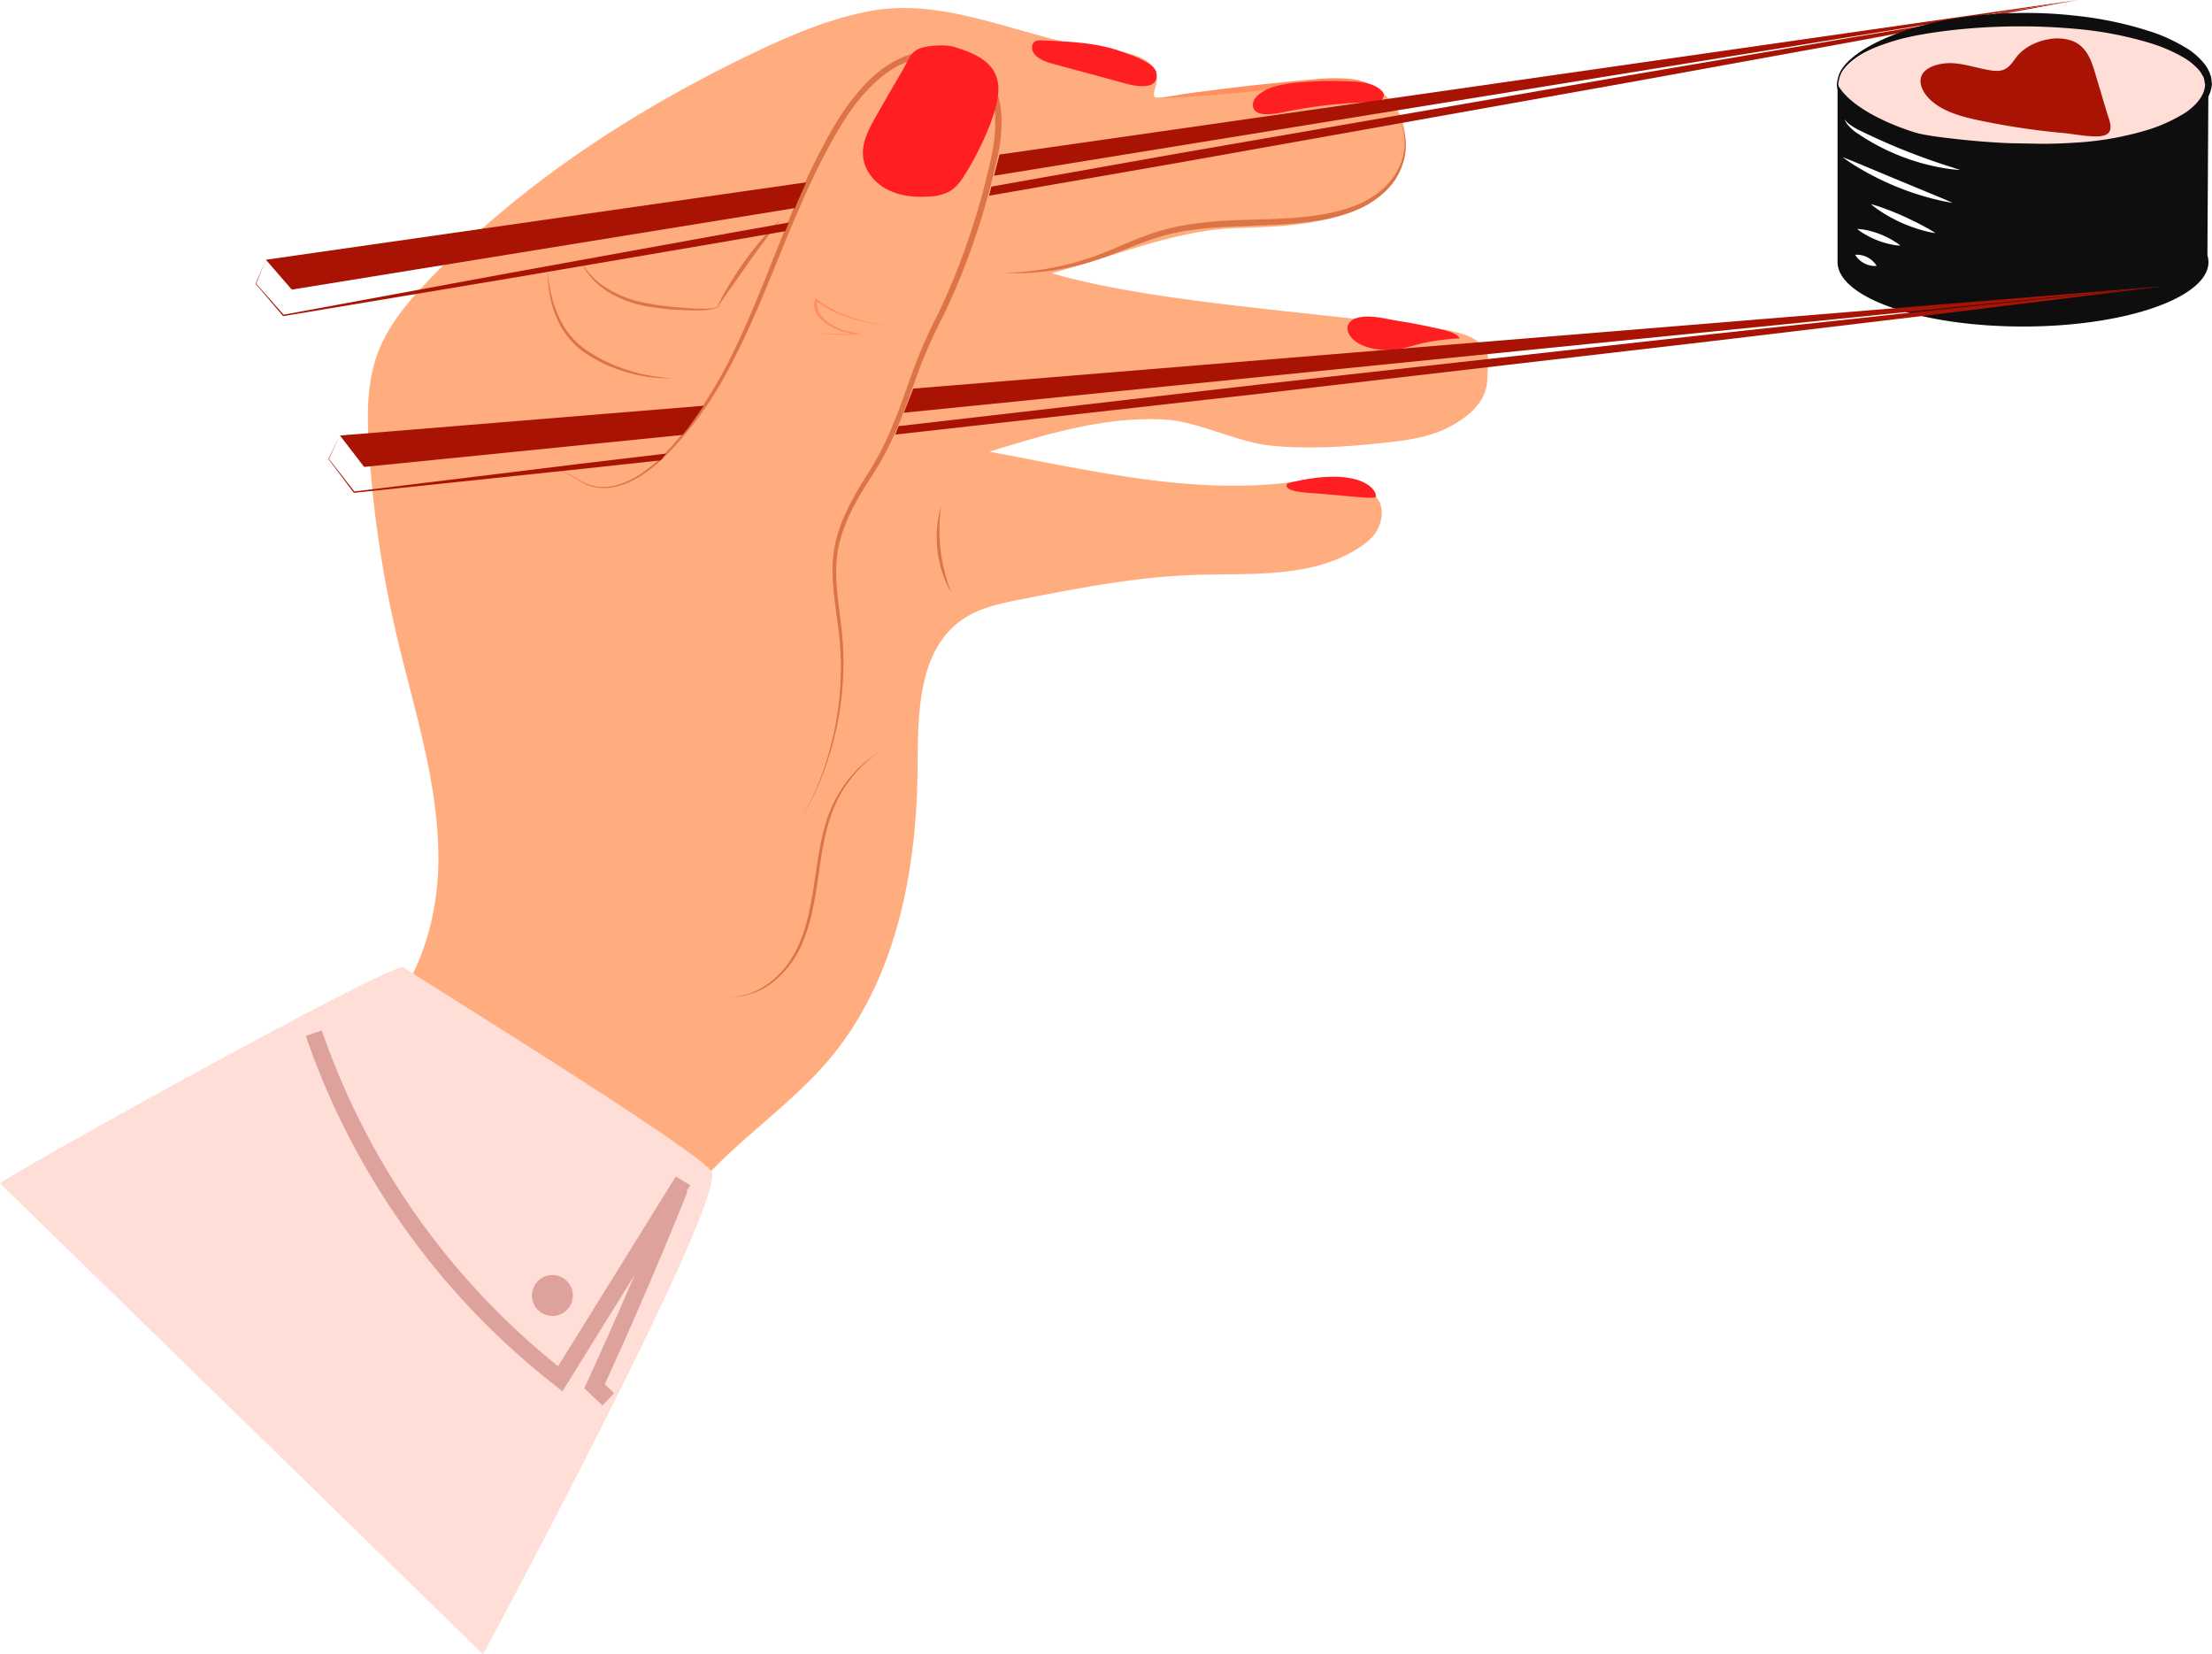 <svg xmlns="http://www.w3.org/2000/svg" width="1080" height="807.59" viewBox="0 0 1080 807.59"><g id="Слой_2" data-name="Слой 2"><g id="love02_440980258"><g id="love02_440980258-2" data-name="love02_440980258"><ellipse cx="987.68" cy="42.77" rx="90.48" ry="32.33" fill="#ffded7"/><path d="M214.05 418.51c-.08-37.27-12.25-73.28-20.68-109.59a553.68 553.68.0 0 1-13.2-89.84c-1-15.69-1.26-31.88 4.23-46.61 5.13-13.78 14.93-25.28 25.09-35.91C254 90 308.79 54.26 366.8 26.37c18.61-8.95 37.8-17.19 58.11-21 34.48-6.39 68 9.89 102.37 16.74 13.9 2.77 37.5 2.41 37.5 16.58.0 3.86-3.1 8.69.0 8.93 4.23.33 13.85-2 20.36-2.67 19.62-1.91 41.48-5.06 60.8-5.46 11.55-.24 20.26-1.54 29.12 5.87 17.5 14.62 13.19 39-5.58 52s-43.29 13.2-66.09 14c-30.16 1-60.23 14.23-89.92 22 43.13 12.52 106.36 17.29 161.59 23.84 10.34 1.23 35.84 2.72 44.65 8.27s6.75 9.3 6.46 19.71c-.32 10.89-8.95 18.17-18.58 23.25s-20.71 6.54-31.53 7.69c-18.49 2-37.16 3.27-55.66 1.41-16.23-1.63-35.57-11.87-51.86-12.74-29.1-1.55-57.66 7.12-85.51 15.69 49 9.08 99.52 21.33 148.23 14.79 10.23-1.37 22.46-1.85 32.18 1.64s13.63 10.77 9.71 20.32c-1.72 4.19-5.33 7.31-9.1 9.82-23.23 15.46-53.46 12.66-81.35 13.63-28.19 1-56 6.4-83.69 11.8-10.22 2-20.78 4.13-29.32 10.08-21.46 15-21.53 45.9-21.69 72.06-.31 51.24-10.77 105.06-44.27 143.85-27.43 31.76-69.81 53.41-82 93.58-29-4.79-58.17-9.65-85.54-20.28-20.57-8-91.83-46.59-71.87-76 4.41-6.51 15-10.74 20.7-16.54A92.46 92.46.0 0 0 201.4 475.7C210.15 458.11 214.09 438.08 214.05 418.51z" fill="#ffac7f"/><path d="M390.87 400.51l1-1.8c.66-1.2 1.72-2.93 2.9-5.3a143.47 143.47.0 0 0 9-21.11 151.23 151.23.0 0 0 7.4-34.87 148.58 148.58.0 0 0 .43-22c-.36-7.76-1.72-15.81-2.61-24.19s-1.32-17.21.81-26S416.06 248 421 239.78c2.46-4.12 5.23-8.23 7.81-12.49a146.48 146.48.0 0 0 7.09-13.5c4.32-9.33 7.69-19.24 11.34-29.15a235.38 235.38.0 0 1 12.78-29.42 318.64 318.64.0 0 0 13-30.52c3.85-10.47 7.24-21.21 10.14-32.13q2.16-8.19 4-16.5A76.26 76.26.0 0 0 489 58.92a47.24 47.24.0 0 0-3.3-17.08A32.47 32.47.0 0 0 474.91 28c-5.12-3.44-11.26-4.3-17-4.07a50.23 50.23.0 0 0-16.72 3.81c-10.79 4.44-18.92 12.68-25.61 21.41S403.75 67.52 398.88 77c-9.62 19-16.87 38.2-24.09 56.2s-14.33 34.91-22.45 49.72-17.2 27.46-26.68 37.37A68.43 68.43.0 0 1 311 232.52c-5 3-10.3 4.93-15.2 5.17a22.35 22.35.0 0 1-12.51-3.1 89.22 89.22.0 0 0-8.58-4.63c-5-2.11-8-.69-7.94-.84-.08.15 2.94-1.22 7.89 1a91.85 91.85.0 0 1 8.49 4.76 22.69 22.69.0 0 0 12.68 3.35C306 237.85 317 230.94 326.45 221a173.13 173.13.0 0 0 27.38-37.31c8.32-14.83 15.67-31.74 23-49.71s14.85-37 24.39-55.83c4.84-9.34 10-18.8 16.53-27.36A77.72 77.72.0 0 1 428.69 39a61.19 61.19.0 0 1 6.46-4.9 44.31 44.31.0 0 1 7.12-3.68A47.33 47.33.0 0 1 458 26.82c5.35-.21 10.92.68 15.21 3.61A27.7 27.7.0 0 1 478.91 36a33.54 33.54.0 0 1 4 7 44.39 44.39.0 0 1 3 16c.28 11-2.88 22-5.55 32.84-2.85 10.84-6.18 21.5-10 31.9A314.79 314.79.0 0 1 457.59 154a237.4 237.4.0 0 0-12.8 29.73c-3.61 10-7 19.79-11.12 29a145.92 145.92.0 0 1-6.82 13.31c-2.54 4.29-5.24 8.36-7.71 12.59-4.94 8.39-9.19 17.08-11.22 26.18s-1.57 18.18-.61 26.59 2.37 16.43 2.86 24.1a148 148 0 0 1-.06 21.81 150.9 150.9.0 0 1-6.81 34.8 141.65 141.65.0 0 1-8.63 21.2c-1.13 2.39-2.17 4.14-2.81 5.35z" fill="#dd7446"/><path d="M683.5 59.49s.39.81 1 2.38a23.71 23.71.0 0 1 1.27 7.07 27.48 27.48.0 0 1-2 10.89 32.64 32.64.0 0 1-7.94 11.78 44.18 44.18.0 0 1-14.39 8.84A84.65 84.65.0 0 1 643 105.07c-13.17 2-27.49 1.93-41.85 2.5a193.38 193.38.0 0 0-21.43 2.11A107.68 107.68.0 0 0 559.46 115c-6.37 2.32-12.28 5-18 7.35A139.27 139.27.0 0 1 525.23 128a138.81 138.81.0 0 1-25.4 4.67c-3.11.26-5.57.4-7.25.47l-2.57.08 2.57.09c1.68.0 4.15.09 7.29.0a127.3 127.3.0 0 0 25.8-3.6 141.6 141.6.0 0 0 16.65-5.26c5.78-2.18 11.78-4.67 18-6.93a104.57 104.57.0 0 1 19.8-5 190.27 190.27.0 0 1 21.12-1.87l21.37-.92a197.43 197.43.0 0 0 20.74-2 78.08 78.08.0 0 0 18.91-5.17A46.24 46.24.0 0 0 677 92.85a32.21 32.21.0 0 0 7.83-12.64 28.3 28.3.0 0 0 1.5-11.3 22.28 22.28.0 0 0-1.71-7.11C683.94 60.27 683.5 59.49 683.5 59.49z" fill="#dd7446"/><path d="M675.06 45.41l-.92-.85a17.49 17.49.0 0 0-2.86-2.15 28.86 28.86.0 0 0-12.19-3.9 92 92 0 0 0-18.05.28c-6.52.55-13.46 1.25-20.41 1.94S606.75 42.22 600.25 43s-12.54 1.65-17.74 2.33S573 46.77 570 47.21l-4.75.79 4.81-.2c3.05-.19 7.42-.34 12.64-.75s11.32-.78 17.84-1.36 13.47-1.25 20.41-1.94 13.88-1.49 20.38-2.3S653.81 39.9 659 40.21a30.36 30.36.0 0 1 12 2.72 20.31 20.31.0 0 1 3 1.76z" fill="#fd905e"/><path d="M464.31 289.06l-.61-1.74c-.42-1.1-.92-2.68-1.51-4.59s-1.13-4.17-1.69-6.59-.95-5-1.26-7.66-.46-5.27-.53-7.76.0-4.8.13-6.79.25-3.66.41-4.82.19-1.83.19-1.83-.17.65-.48 1.78a42.67 42.67.0 0 0-1 4.78 57.18 57.18.0 0 0-.62 6.88 63.15 63.15.0 0 0 .36 7.93 63.79 63.79.0 0 0 1.47 7.8 57.11 57.11.0 0 0 2.19 6.56 43.64 43.64.0 0 0 2 4.43z" fill="#dd7446"/><path d="M434.54 159c-1.81-.21-3.59-.47-5.35-.76s-3.46-.66-5.15-1-3.31-.83-4.93-1.29-3.16-1-4.67-1.51-3-1.14-4.37-1.75-2.73-1.28-4-1.95-2.5-1.39-3.66-2.13-2.22-1.52-3.23-2.32l-1-.82-.25 1-.37 1.35-.09 1.37.17 1.37.41 1.35.68 1.32.89 1.28 1.1 1.23 1.29 1.18 1.48 1.12 1.65 1.05 1.83 1 2 .88 2.12.78 2.27.66 2.39.54 2.47.4.05-.53A82.1 82.1.0 0 1 407 163a77 77 0 0 1-11.07-1.2 76.06 76.06.0 0 0 22.47 1.4l2-.18-2-.35-2.34-.43-2.24-.55-2.13-.66-2-.76-1.87-.85-1.72-.94-1.56-1-1.39-1.08-1.22-1.13-1-1.18-.82-1.23-.61-1.25-.41-1.28-.18-1.28.06-1.3.31-1.28-1.29.14c1.06.81 2.18 1.6 3.36 2.36s2.47 1.48 3.79 2.17 2.75 1.33 4.21 2 3 1.17 4.55 1.7 3.19 1 4.84 1.47 3.37.84 5.1 1.19 3.51.64 5.3.9S432.71 158.83 434.54 159z" fill="#fd905e"/><path d="M471.82 84.11c-2.21 3.58-4.63 7.26-8.3 9.37A22.39 22.39.0 0 1 454 95.91c-7 .54-14.33-.14-20.6-3.32s-11.33-9.18-12-16.1 2.69-13.27 6.05-19.24q6.36-11.32 13-22.49c3.25-5.44 3.89-10 10.08-11.59 3.88-1 11.26-1.48 15.11-.33 10.84 3.25 21.94 8 21.81 20.75C487.34 55.27 477.83 74.35 471.82 84.11z" fill="#ff1e22"/><path d="M550.45 41 513 30.85c-4.51-1.22-10.17-4.28-8.94-8.79a3.24 3.24.0 0 1 .81-1.46c.94-.89 2.38-.9 3.67-.85 13.27.49 27.15 1 39.74 5.66 3.82 1.41 15.2 5.15 16.24 9.8C566.46 43.77 555.76 42.44 550.45 41z" fill="#ff1e22"/><path d="M429.35 367l-1.41.91c-.92.61-2.24 1.53-3.86 2.79A59.68 59.68.0 0 0 412.31 383a66 66 0 0 0-10 21.91c-2.29 8.55-3.49 17.91-4.91 27.15s-3.1 18.47-6.34 26.56a56 56 0 0 1-5.8 11.08A43.17 43.17.0 0 1 377.8 478a40.17 40.17.0 0 1-7.85 5.3 30.2 30.2.0 0 1-6.89 2.53 25.78 25.78.0 0 1-4.68.7l-1.69.07h1.69a25.73 25.73.0 0 0 4.74-.51 34.11 34.11.0 0 0 15.23-7.43 48.11 48.11.0 0 0 13.93-19.58c3.37-8.24 5.21-17.56 6.63-26.83s2.48-18.59 4.67-27a81.8 81.8.0 0 1 4-11.9 58.79 58.79.0 0 1 5.43-9.85 63 63 0 0 1 11.23-12.58c1.56-1.32 2.84-2.29 3.74-2.93z" fill="#dd7446"/><path d="M640.18 39.81c6-.43 12.1-.26 18.15-.09 5.69.17 11.92.54 16.1 4.41a3.83 3.83.0 0 1 1.15 1.61 3.14 3.14.0 0 1-1.81 3.46 9.36 9.36.0 0 1-4.14.71 233.26 233.26.0 0 0-41.08 4.47 51.59 51.59.0 0 1-10.31 1.42c-2.28.0-4.86-.57-6-2.53s-.33-4.51 1.24-6.1C619.77 40.8 631.87 40.41 640.18 39.81z" fill="#ff1e22"/><path d="M681.82 170.56c4.57-.59 8.95-2.14 13.44-3.18a119.35 119.35.0 0 1 17.49-2.24c-1.74-2.37-4.81-3.28-7.67-4q-10.94-2.7-22.08-4.43c-6.08-.95-14.56-3.4-20.63-1.45-5.68 1.82-5.68 6.92-1.4 10.67C666.16 170.49 675.32 171.41 681.82 170.56z" fill="#ff1e22"/><path d="M353.22 148.58a18.92 18.92.0 0 1-9.14 2.14 94.45 94.45.0 0 1-9.49-.44A150 150 0 0 1 315.72 148a56.14 56.14.0 0 1-17.7-6.3 37.27 37.27.0 0 1-13.65-12.81l-.14.09 1.28 1.66-1.15-1.76-.13.09a31.77 31.77.0 0 0 5.58 7.8 40.69 40.69.0 0 0 7.58 6 55.32 55.32.0 0 0 18 6.71 129.31 129.31.0 0 0 19.09 1.92 87.82 87.82.0 0 0 9.6.0A19.3 19.3.0 0 0 353.22 148.58z" fill="#dd7446"/><path d="M328.75 184.6s-1.42.0-3.89-.24a88.47 88.47.0 0 1-10.12-1.5A84.81 84.81.0 0 1 301 178.7 72.25 72.25.0 0 1 286.42 171a38.07 38.07.0 0 1-11.16-11.77 52.65 52.65.0 0 1-5.55-13.19 79.58 79.58.0 0 1-2-10c-.33-2.46-.42-3.88-.42-3.88s0 1.42.17 3.9a63.26 63.26.0 0 0 1.45 10.21 49.39 49.39.0 0 0 5.25 13.65 39.28 39.28.0 0 0 11.42 12.34 73.81 73.81.0 0 0 14.92 7.67 77.32 77.32.0 0 0 14.11 3.77 72.34 72.34.0 0 0 10.27.92C327.33 184.67 328.75 184.6 328.75 184.6z" fill="#dd7446"/><path d="M628.74 235.86s-4.37 3.74 10.21 4.72 29.88 3 32.32 2.25S668.07 226.1 628.74 235.86z" fill="#ff1e22"/><path d="M381 107l-5 6.8c-3 4.07-7 9.43-10.87 14.93s-7.74 11-10.62 15.11l-4.83 6.9s1.43-3.06 3.88-7.49a178.81 178.81.0 0 1 9.95-15.68 182.49 182.49.0 0 1 11.63-14.47C378.59 109.38 381 107 381 107z" fill="#dd7446"/><path d="M142.46 141.37l-12.65-14.58h0L393.63 89c-1.59 3.41-3.63 8.13-5.5 12.57z" fill="#a91304"/><path d="M124.83 138.47l5-11.68-4.73 11.7 13.37 15.13 109.17-20.15L357 113.63l28.15-5c-.75 1.82-1.35 3.29-1.72 4.21l-25.78 4.48L248.06 136l-109.67 18.3h-.18l-.11-.14-13.25-15.58v-.05z" fill="#a91304"/><path d="M575.97 74.77 795.08 36.81 904.7 18.19 1014.39.0 905.07 20.3 795.67 40.17 576.75 79.19 482.92 95.53 484.04 91.09 575.97 74.77z" fill="#a91304"/><path d="M488 75.45v0L1014.39.0l-529 85.77L488 75.45z" fill="#a91304"/><path d="M897.48 41a16.86 16.86.0 0 0 1 4.37c.9 2.71 3.81 6.19 8.4 9.16S917.69 60.22 925 62.4a160.09 160.09.0 0 0 25.2 4.89c9.34 1.15 19.49 2.11 30.28 2.59l16.67.32c5.65.0 11.44-.25 17.35-.64a150.23 150.23.0 0 0 35.75-6.68A78.73 78.73.0 0 0 1067 55c5-3.38 9.56-8.36 9.63-13.88-.3-1-.39-3.22-1.14-4a13.13 13.13.0 0 0-2.26-3.36 31 31 0 0 0-6.85-5.53A77.61 77.61.0 0 0 1049.7 21a177.18 177.18.0 0 0-35.35-6.83 299.71 299.71.0 0 0-64.12.88c-9.32 1.2-17.87 2.62-25.2 4.83s-13.57 4.72-18.11 7.81-7.49 6.4-8.42 9.16a16.38 16.38.0 0 0-1 4.29zm-.6.05a16.79 16.79.0 0 1 1-4.55c.94-2.94 3.91-6.5 8.41-9.84 9-6.73 24.25-13 43.16-16.71A218.57 218.57.0 0 1 1015 7.85a178.42 178.42.0 0 1 36.38 8 82.79 82.79.0 0 1 17.5 8.48 35.16 35.16.0 0 1 7.43 6.86 16.24 16.24.0 0 1 2.65 4.73c.9 2 .72 3.07 1 5.16-.61 7.57-6.38 12.5-11.72 15.79a80.68 80.68.0 0 1-17.43 7.78 216.13 216.13.0 0 1-36 8.16c-5.93.82-11.81 1.42-17.61 1.85l-8.5.43h-8.4a174.57 174.57.0 0 1-30.91-3c-18.91-3.69-34.12-9.9-43.16-16.62-4.5-3.35-7.46-6.86-8.43-9.85a17.13 17.13.0 0 1-1-4.47z" fill="#0e0e0e"/><path d="M897.18 41.09v86.79c0 17.4 40.55 31.51 90.58 31.51 46.71.0 85.15-12.31 90-28.11h0v0a11.13 11.13.0 0 0 0-6.66l.49-83.5c0 17.4-40.55 31.52-90.57 31.52C943 72.61 904.53 55.93 897.18 41.09zm60 41.91a77.59 77.59.0 0 1-9.78-1.23 106.85 106.85.0 0 1-20.83-6.12 106.37 106.37.0 0 1-19.16-10.21 21.72 21.72.0 0 1-5.45-4.77 8.58 8.58.0 0 1-1.36-2.39 11.19 11.19.0 0 0 1.83 1.95 27.11 27.11.0 0 0 5.93 3.61c5.24 2.58 12.29 5.83 19.47 8.75s14.47 5.57 20 7.39zm-28.86 25.7a73.53 73.53.0 0 1-10.48-5.78 43.54 43.54.0 0 1-4.4-3.29s2.16.54 5.23 1.63 7.09 2.64 11 4.42 7.75 3.73 10.61 5.29 4.69 2.83 4.69 2.83a43.23 43.23.0 0 1-5.38-1.1A74.6 74.6.0 0 1 928.29 108.7zm-11.56 8.67a42.25 42.25.0 0 1-7-3.47 22.34 22.34.0 0 1-3-2.14 22.9 22.9.0 0 1 3.62.4 41.5 41.5.0 0 1 14.45 5.6 22.93 22.93.0 0 1 3 2.13 23 23 0 0 1-3.62-.4A43.05 43.05.0 0 1 916.73 117.37zm-11 7a11.42 11.42.0 0 1 10.52 5.44 11 11 0 0 1-6-1.25A10.9 10.9.0 0 1 905.75 124.34zm-6.23-47.7S903 78 908 80.07l18.44 7.7 18.47 7.64c5.05 2.08 8.42 3.6 8.42 3.6s-3.65-.5-9-1.84a138.07 138.07.0 0 1-19.16-6.35 137.71 137.71.0 0 1-18-9.09A87.86 87.86.0 0 1 899.52 76.64z" fill="#0e0e0e"/><path d="M333.2 212.32 177.77 227.93 166 212.6l177.61-14.54c-1.64 2.41-4 5.8-6.55 9.36C336 208.91 334.65 210.59 333.2 212.32z" fill="#a91304"/><path d="M445.9 189.69 1056.67 139.68 441.29 201.47 445.9 189.69z" fill="#a91304"/><path d="M614.52 187.73 835.53 163.13 946.07 151.19 1056.67 139.68 946.32 153.32 835.91 166.51 615.03 192.19 437.12 212.14 438.72 208.03 614.52 187.73z" fill="#a91304"/><path d="M160.35 224 166 212.6 160.6 224 173 239.91l110.19-13.5 42.08-5c-1.21 1.4-2.16 2.55-2.69 3.32l-39.1 4.23L172.93 240.56h-.19l-.1-.14-12.28-16.36-.05-.06z" fill="#a91304"/><path d="M968.54 59.23c-6.49-1.31-13-2.81-18.69-5.55S939.41 46.76 938 41.76a7.41 7.41.0 0 1 0-4.3c1.57-4.8 9.19-7 15.66-6.59s12.5 2.7 18.9 3.56a13.42 13.42.0 0 0 4.38.0c3.92-.79 5.65-4.15 7.75-6.79 3.43-4.29 9.23-7.44 15.68-8.5a22.21 22.21.0 0 1 11.5.86c6.71 2.66 9 9 10.73 14.57q3.11 10.41 6.23 20.82c.94 3.17 3.78 9-1.33 10.67-4.58 1.47-14.67-.63-19.55-1.07A362.5 362.5.0 0 1 968.54 59.23z" fill="#a91304"/><path d="M0 577.68c2-3 192.74-109 197.07-105.5s141.19 87.5 150.21 99.48-111.4 235.93-111.4 235.93z" fill="#ffded7"/><path d="M274.67 679.12 271 676.31A368.48 368.48.0 0 1 149.29 505.7l7.84-2.67A360.27 360.27.0 0 0 272.5 666.91L330 574.24l7 4.38z" fill="#dda29b"/><path d="M294.17 686.1l-8.92-8.41L286.5 675c14.56-31.64 28.5-64 41.45-96.27l7.68 3.09c-12.62 31.45-26.2 63-40.36 93.94l4.58 4.32z" fill="#dda29b"/><circle cx="269.72" cy="632.4" r="9.99" fill="#dda29b"/></g></g></g></svg>